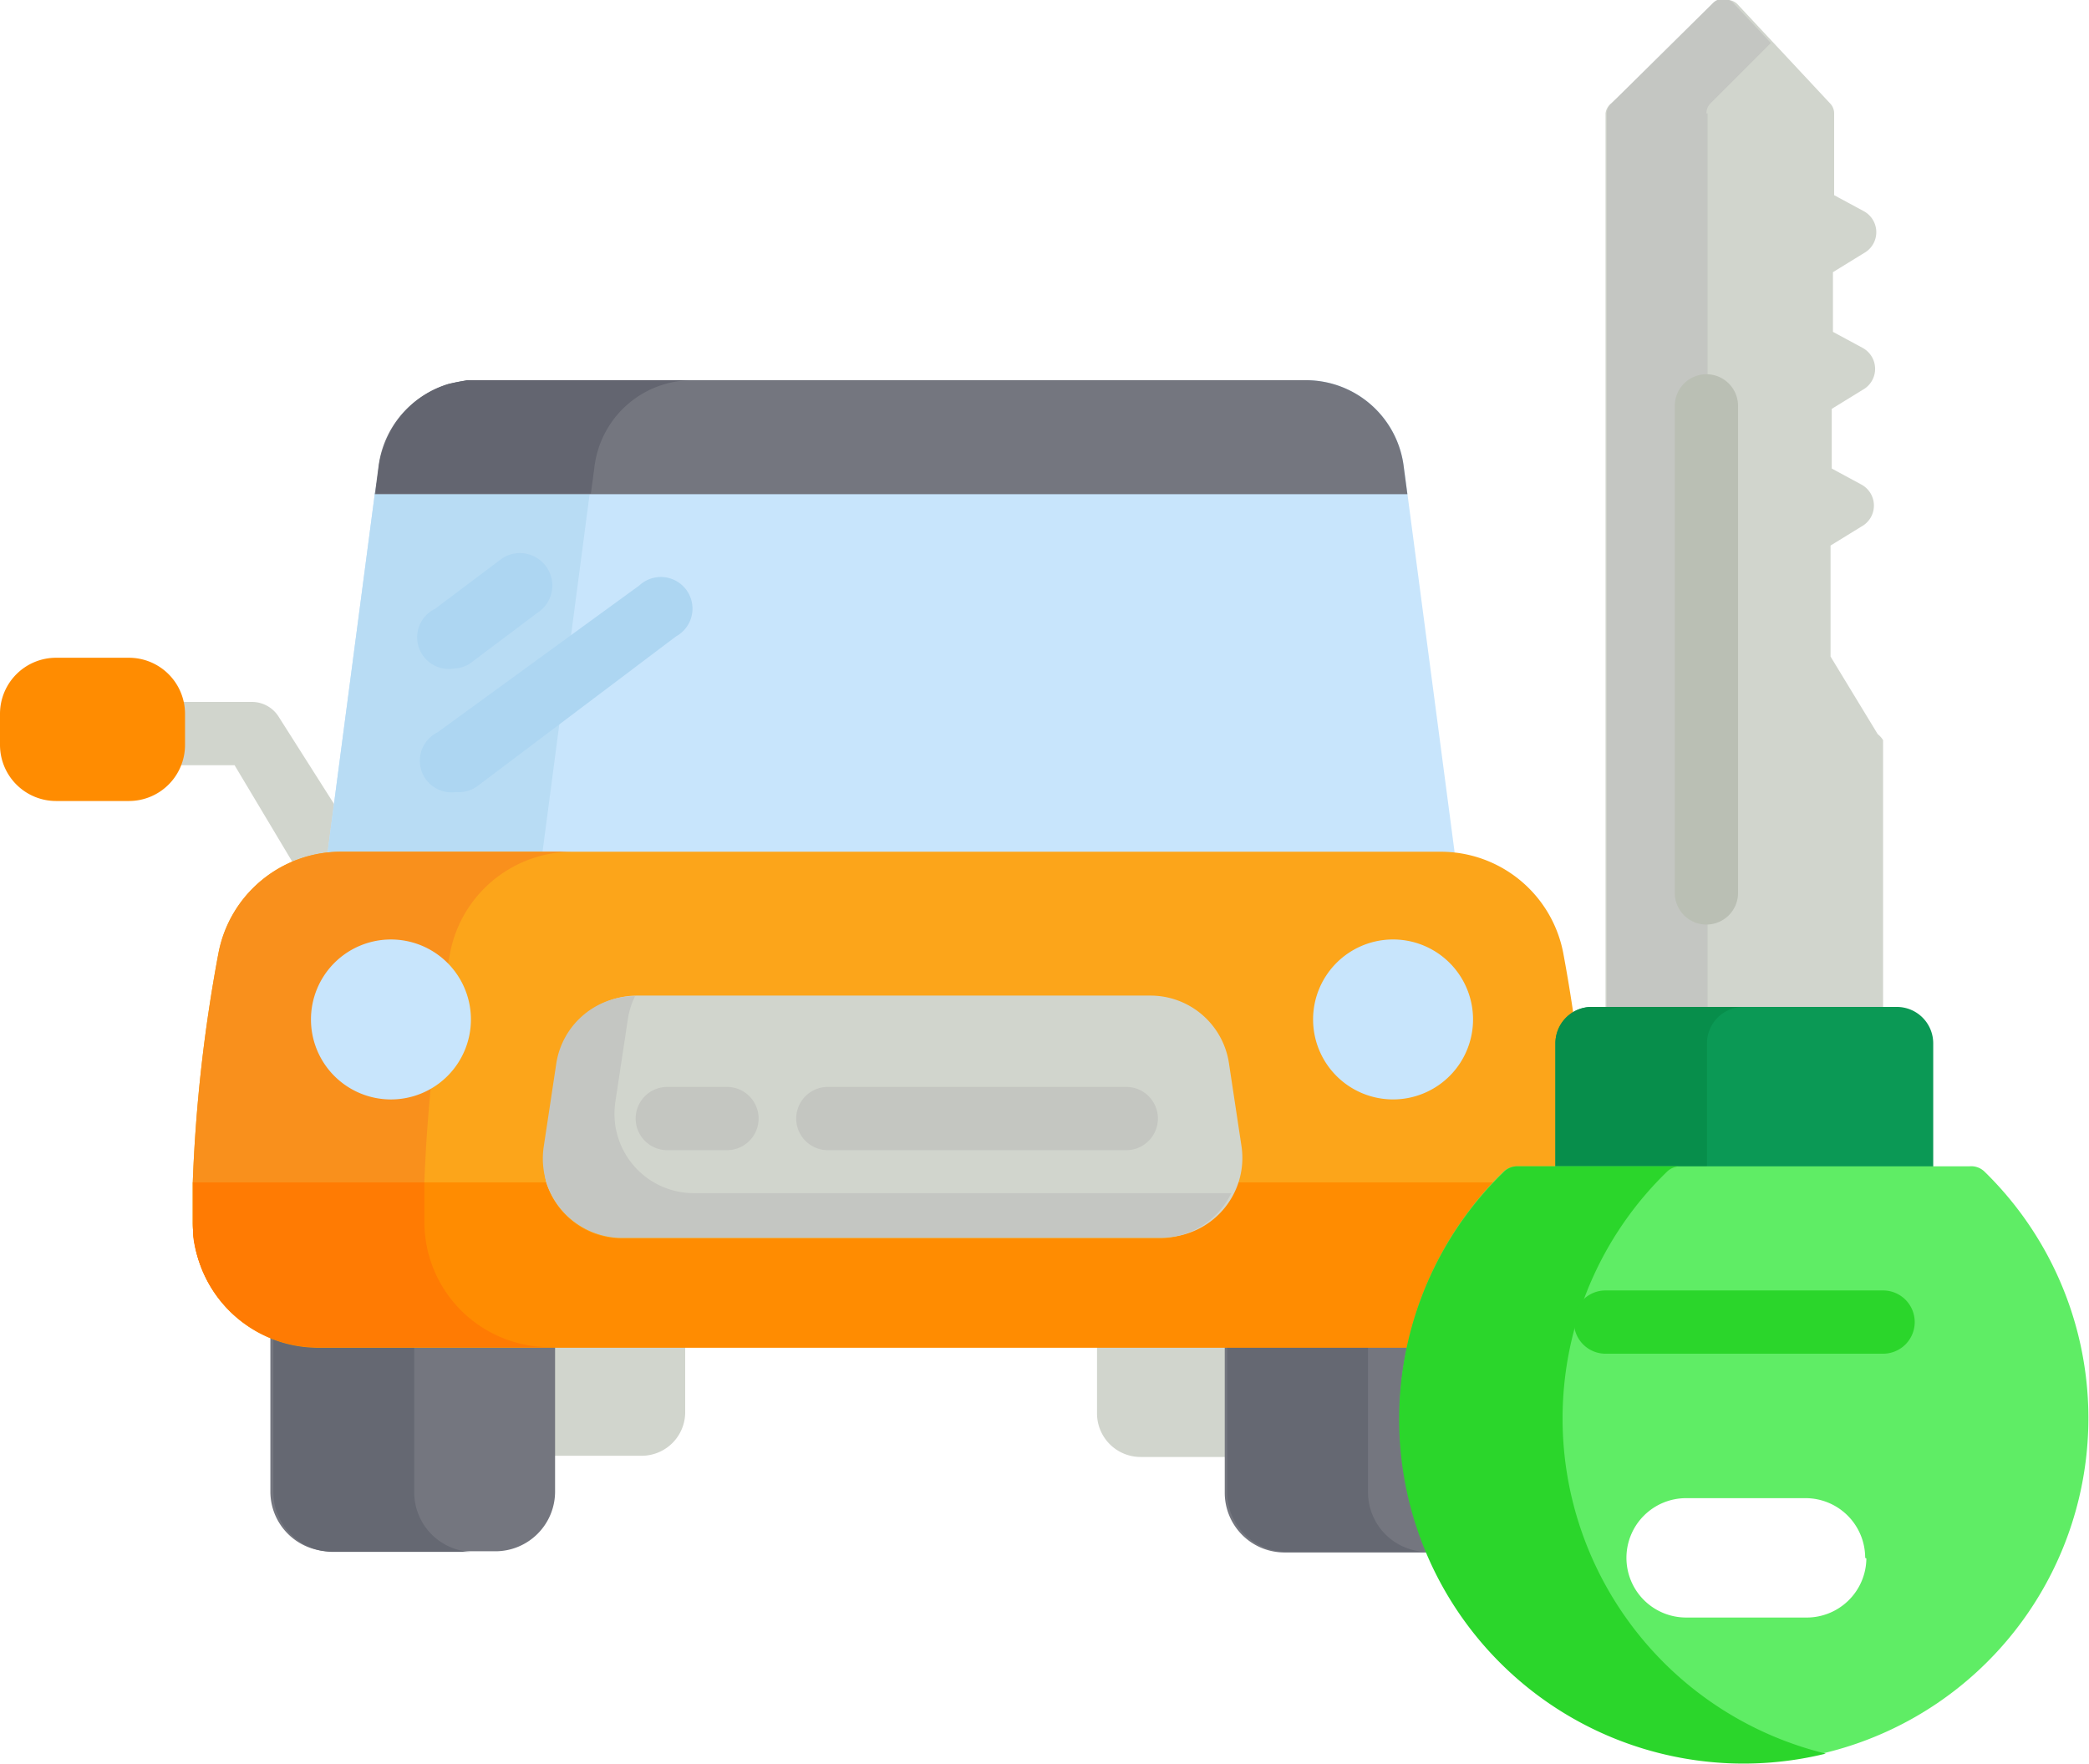 <svg id="Layer_1" data-name="Layer 1" xmlns="http://www.w3.org/2000/svg" viewBox="0 0 35 29.55"><defs><style>.cls-1{fill:none}.cls-2{clip-path:url(#clip-path)}.cls-3{fill:#d1d5cd}.cls-4{fill:#c8e5fc}.cls-5{fill:#b8dcf4}.cls-6{fill:#74767f}.cls-7{fill:#636570}.cls-8{fill:#656872}.cls-9{fill:#ff8c01}.cls-10{fill:#fca51a}.cls-11{fill:#f9901c}.cls-12{fill:#ff7b03}.cls-13{fill:#c4c6c2}.cls-14{fill:#c4c6c1}.cls-15{fill:#add6f2}.cls-16{fill:#babfb4}.cls-17{fill:#0b9955}.cls-18{fill:#078e4b}.cls-19{fill:#5fed65}.cls-20{fill:#2bd62b}</style><clipPath id="clip-path" transform="translate(0 -2.73)"><path class="cls-1" d="M0 0h35v35H0z"/></clipPath></defs><title>car-key</title><g class="cls-2"><path class="cls-3" d="M5.49 17.59a.53.53 0 0 1-.49-.25l-1.07-1.79H2.32a.53.53 0 0 1 0-1.06h1.9a.53.53 0 0 1 .45.25l1.27 2a.53.53 0 0 1-.45.81z" transform="translate(0 -2.73)"/><path class="cls-4" d="M23.58 11l-.06-.45a1.65 1.65 0 0 0-1.64-1.45H8a1.65 1.65 0 0 0-1.64 1.46l-.08.44-.79 6v.46h18.88V17z" transform="translate(0 -2.73)"/><path class="cls-5" d="M9.88 11l.06-.45a1.65 1.65 0 0 1 1.64-1.45H8a1.65 1.65 0 0 0-1.64 1.46l-.08.44-.79 6v.46h3.6V17z" transform="translate(0 -2.73)"/><path class="cls-6" d="M23.52 10.56l.06.45H6.28l.06-.45A1.65 1.65 0 0 1 8 9.1h13.9a1.65 1.65 0 0 1 1.62 1.46z" transform="translate(0 -2.73)"/><path class="cls-7" d="M6.3 10.92V11h3.6l.06-.45a1.65 1.65 0 0 1 1.62-1.45H7.82l-.3.06a1.65 1.65 0 0 0-1.07 1l-.05.14a1.65 1.65 0 0 0-.06.3z" transform="translate(0 -2.73)"/><path class="cls-3" d="M21.48 24.39v2.75h-2.37a.73.73 0 0 1-.73-.73v-2zm-10 0v2a.73.73 0 0 1-.73.73h-2.3v-2.73z" transform="translate(0 -2.73)"/><path class="cls-6" d="M25.28 24.74v3a1 1 0 0 1-1 1h-2.76a1 1 0 0 1-1-1v-3h4.72zM9.3 27.13v.59a1 1 0 0 1-1 1H5.53a1 1 0 0 1-1-1v-3H9.3z" transform="translate(0 -2.73)"/><path class="cls-8" d="M22.92 27.73v-3h-2.36v3a1 1 0 0 0 1 1h2.36a1 1 0 0 1-1-1zm-15.98 0v-3H4.58v3a1 1 0 0 0 1 1h2.31a1 1 0 0 1-.95-1z" transform="translate(0 -2.73)"/><path class="cls-9" d="M3.1 14.95v.26a.94.94 0 0 1-.94.94H.94a.94.94 0 0 1-.94-.94v-.52a.94.94 0 0 1 .94-.94h1.22a.94.94 0 0 1 .94.94v.26z" transform="translate(0 -2.73)"/><path class="cls-10" d="M26.62 22.53a26.29 26.29 0 0 0-.43-3.84A2.09 2.09 0 0 0 24.13 17H5.72a2.09 2.09 0 0 0-2.06 1.7 25.91 25.91 0 0 0-.43 3.84v.65a2.1 2.1 0 0 0 2.09 2.11h19.22a2.1 2.1 0 0 0 2.09-2.12c0-.18 0-.43-.01-.65z" transform="translate(0 -2.73)"/><path class="cls-11" d="M7.11 23.19v-.65a25.91 25.91 0 0 1 .43-3.84A2.09 2.09 0 0 1 9.61 17H5.72a2.09 2.09 0 0 0-2.06 1.7 25.91 25.91 0 0 0-.43 3.84v.65a2.1 2.1 0 0 0 2.09 2.11h3.89a2.1 2.1 0 0 1-2.1-2.11z" transform="translate(0 -2.73)"/><path class="cls-9" d="M26.64 23.19a2.1 2.1 0 0 1-2.09 2.12H5.32a2.1 2.1 0 0 1-2.09-2.12v-.65h5.92a1.33 1.33 0 0 0 1.27.94h9a1.33 1.33 0 0 0 1.27-.94h5.91q.03.32.04.65z" transform="translate(0 -2.73)"/><path class="cls-12" d="M7.11 23.19v-.65H3.24v.65a2.13 2.13 0 0 0 0 .28 2.1 2.1 0 0 0 .11.44 2.09 2.09 0 0 0 2 1.39h3.86a2.1 2.1 0 0 1-2.1-2.11z" transform="translate(0 -2.73)"/><path class="cls-4" d="M23.31 18.47A1.34 1.34 0 1 1 22 19.81a1.34 1.34 0 0 1 1.31-1.34z" transform="translate(0 -2.73)"/><path class="cls-3" d="M9.15 22.53a1.32 1.32 0 0 1 0-.6l.21-1.39a1.33 1.33 0 0 1 1.32-1.13h8.59a1.33 1.33 0 0 1 1.32 1.13l.21 1.39a1.33 1.33 0 0 1-1.32 1.53h-9a1.33 1.33 0 0 1-1.33-.93z" transform="translate(0 -2.73)"/><path class="cls-13" d="M11.63 22.72a1.33 1.33 0 0 1-1.32-1.53l.21-1.39a1.33 1.33 0 0 1 .12-.38 1.33 1.33 0 0 0-1.32 1.13l-.21 1.39a1.33 1.33 0 0 0 1.32 1.53h9a1.33 1.33 0 0 0 1.2-.75h-9z" transform="translate(0 -2.73)"/><path class="cls-4" d="M6.55 18.47a1.34 1.34 0 1 1-1.34 1.34 1.34 1.34 0 0 1 1.34-1.34z" transform="translate(0 -2.73)"/><path class="cls-14" d="M12.18 22h-1a.53.53 0 1 1 0-1.06h1a.53.53 0 1 1 0 1.06zm6.69 0h-5a.53.53 0 0 1 0-1.06h5a.53.53 0 0 1 0 1.06z" transform="translate(0 -2.73)"/><path class="cls-15" d="M7.61 13.93a.53.53 0 0 1-.32-1l1.13-.85A.53.53 0 1 1 9 13l-1.13.85a.53.53 0 0 1-.26.08zM7.64 16a.53.53 0 0 1-.31-1l3.38-2.46a.53.53 0 1 1 .62.85L8 15.9a.53.53 0 0 1-.36.1z" transform="translate(0 -2.73)"/><path class="cls-3" d="M31.55 15.13v5.38H26.9V4.63a.24.24 0 0 1 .1-.17l1.77-1.66a.24.24 0 0 1 .34 0l1.55 1.66a.24.24 0 0 1 .07.17V6l.5.27a.4.4 0 0 1 0 .7l-.52.32v1l.5.27a.4.4 0 0 1 0 .7l-.52.32v1l.5.27a.4.4 0 0 1 0 .7l-.52.32v1.86l.79 1.3a.39.39 0 0 1 .09.1z" transform="translate(0 -2.73)"/><path class="cls-13" d="M28.59 4.63a.24.24 0 0 1 .08-.18l1-1-.63-.67a.24.24 0 0 0-.34 0L27 4.46a.24.24 0 0 0-.08.18v15.87h1.69V4.63z" transform="translate(0 -2.73)"/><path class="cls-16" d="M28.59 18.22a.53.53 0 0 1-.53-.53V9.53a.53.53 0 0 1 1.06 0v8.17a.53.53 0 0 1-.53.52z" transform="translate(0 -2.73)"/><path class="cls-17" d="M32.39 20.21v2.7h-6.33v-2.7a.61.61 0 0 1 .61-.61h5.12a.61.61 0 0 1 .6.61z" transform="translate(0 -2.73)"/><path class="cls-18" d="M29.2 19.6h-2.53a.61.61 0 0 0-.61.61v2.7h2.54v-2.7a.61.61 0 0 1 .6-.61z" transform="translate(0 -2.73)"/><path class="cls-19" d="M33.25 22.36a5.77 5.77 0 1 1-8.06 0 .32.32 0 0 1 .22-.09H33a.32.32 0 0 1 .25.09zm-2 6.47a1 1 0 0 0-1-1h-2a1 1 0 0 0-1 1 1 1 0 0 0 1 1h2a1 1 0 0 0 1.02-.99z" transform="translate(0 -2.73)"/><path class="cls-20" d="M26.18 26.5a5.76 5.76 0 0 1 1.75-4.14.32.32 0 0 1 .22-.09h-2.73a.32.32 0 0 0-.22.09 5.77 5.77 0 0 0 5.39 9.75 5.78 5.78 0 0 1-4.41-5.61z" transform="translate(0 -2.73)"/><path class="cls-20" d="M31.55 25.41H26.9a.53.53 0 1 1 0-1.06h4.65a.53.53 0 1 1 0 1.06z" transform="translate(0 -2.73)"/></g></svg>